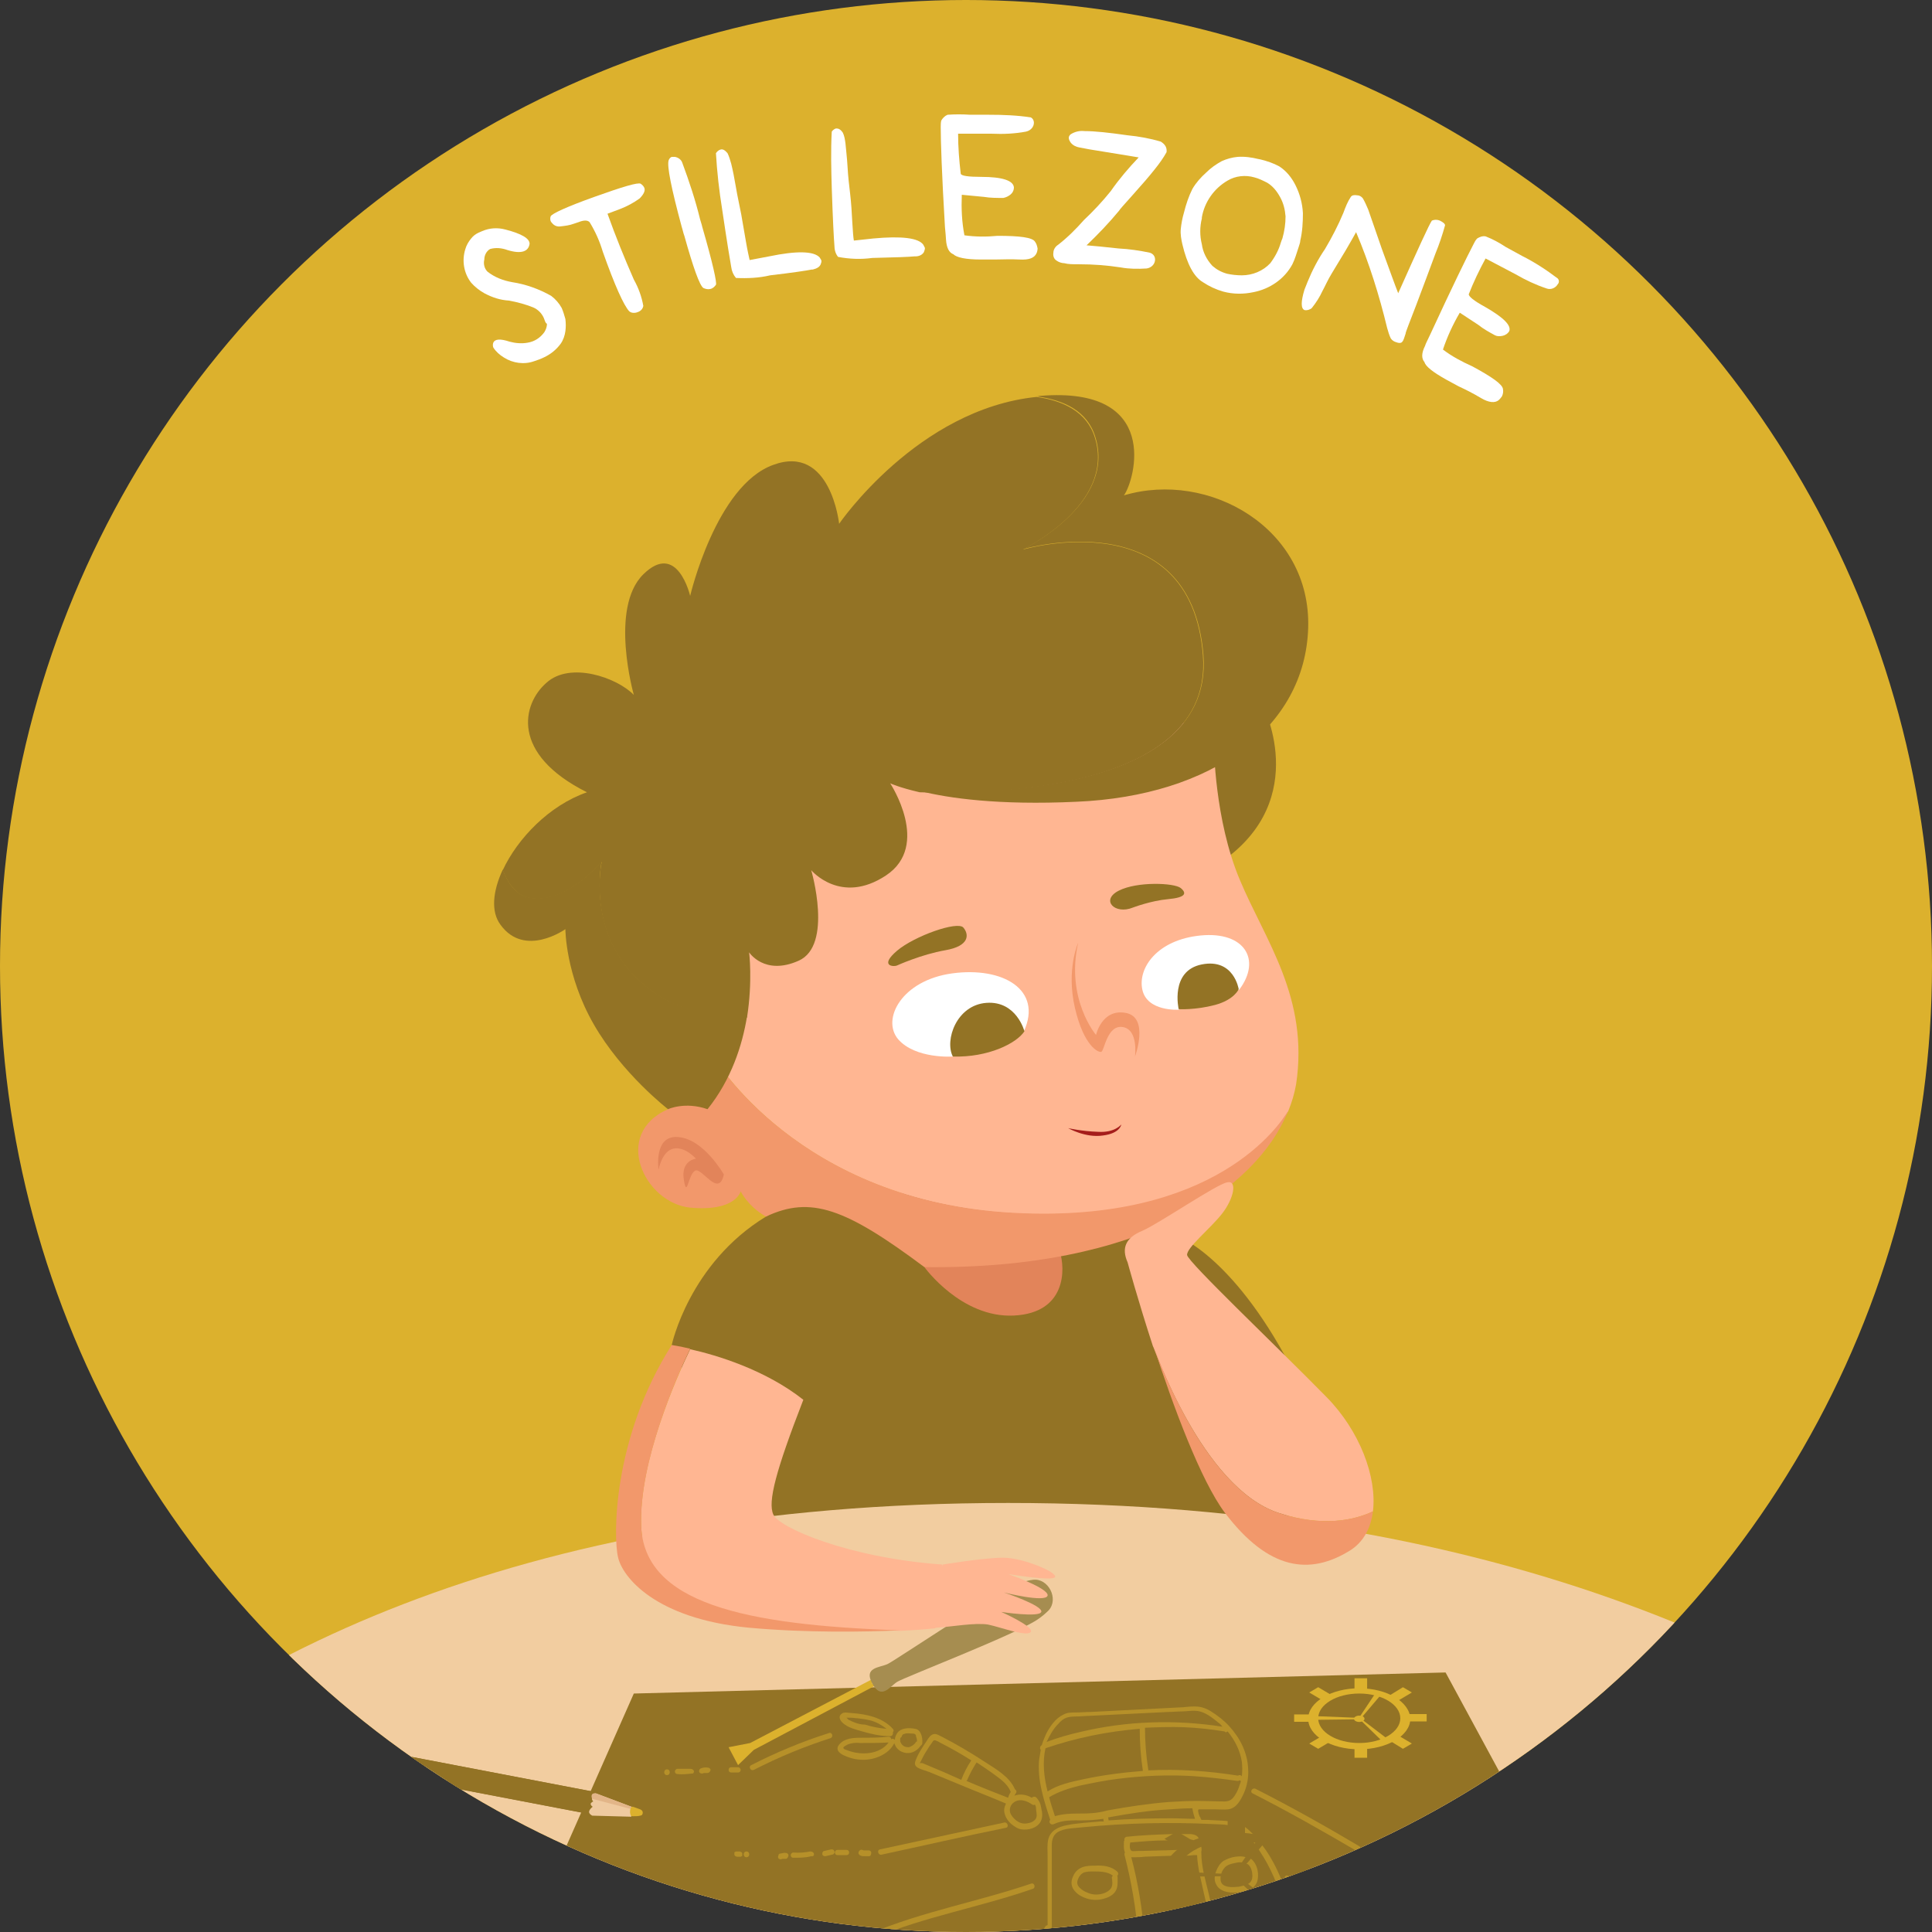 <?xml version="1.0" encoding="utf-8"?>
<!-- Generator: Adobe Illustrator 24.0.1, SVG Export Plug-In . SVG Version: 6.00 Build 0)  -->
<svg version="1.1" id="Layer_1" xmlns="http://www.w3.org/2000/svg" xmlns:xlink="http://www.w3.org/1999/xlink" x="0px" y="0px"
	 viewBox="0 0 367 367" style="enable-background:new 0 0 367 367;" xml:space="preserve">
<rect x="0" y="0" width="367" height="367" fill="#333333" stroke="none"/>
<style type="text/css">
	.st0{clip-path:url(#SVGID_2_);}
	.st1{fill:#937325;}
	.st2{fill:#F2CDA0;}
	.st3{fill:#E2845A;}
	.st4{fill:#FFB692;}
	.st5{fill:#F2986B;}
	.st6{fill:#A51E1B;}
	.st7{opacity:0.47;}
	.st8{fill:#DCB12D;}
	.st9{fill:#FFBC45;}
	.st10{fill:#EFCAA0;}
	.st11{fill:#E2B588;}
	.st12{fill:#AA7975;}
	.st13{fill:#A68D50;}
	.st14{fill:#FFFFFF;}
</style>
<g>
	<defs>
		<circle id="SVGID_1_" cx="183.5" cy="183.5" r="183.5"/>
	</defs>
	<use xlink:href="#SVGID_1_"  style="overflow:visible;fill:#DCB12D;"/>
	<clipPath id="SVGID_2_">
		<use xlink:href="#SVGID_1_"  style="overflow:visible;"/>
	</clipPath>
	<g class="st0">
		<g>
			<g>
				<path class="st1" d="M127.6,255.5c0,0,3.3-15.5,17.9-24.4c14.6-9,51.8-1.7,51.8-1.7l25.5,5c0,0,10.1,3,21.2,23
					c10.1,21.9-2.9,36.3-2.9,36.3h-97.1L127.6,255.5z"/>
				<path class="st1" d="M152.6,265.9c0,0,7.7-15.4,7.4-13.9c-0.3,1.5-3.2,11.7-2.2,10.2c1-1.5,6.1-6.9,5.7-5.9
					c-0.4,0.9-2.9,17.8-3,22.8c-0.1,5,16.3,3.1,34.2,3.7c17.9,0.6,25.4,1.4,27.1-3.1c1.7-4.6-5.9-28.5-6.9-37.3
					c9.7,20.1,20.1,46.6,20.1,46.6l-87.4,3.7c0,0-7.4-5.1-6.6-5.8C141.9,286.1,152.6,265.9,152.6,265.9z"/>
				<path class="st2" d="M-32.9,408.7h465.8c0,0-52-123.2-241.4-123.2S-32.9,408.7-32.9,408.7z"/>
				<path class="st1" d="M240,134.3c0,0,9.7,19-10,30.7c-5.9-13.4-4.9-20.6-4.9-20.6L240,134.3z"/>
				<path class="st3" d="M183.9,236.9l-8.3,3.8c0,0,7,9.7,17,9.2c10-0.5,9.8-8.9,8.7-12.2C200.3,234.3,183.9,236.9,183.9,236.9z"/>
				<g>
					<path class="st4" d="M192.7,230.5c38.4,2,50.6-16.9,52-19.4c0.7-1.7,1.2-3.4,1.5-5.1c2.5-16.5-5.9-27.4-10.7-38.9
						c-4.8-11.4-4.9-25.4-4.9-25.4s-32.5-30.5-74.1-7.4c-34.9,19.5-30.8,49.1-29.6,67.4c4.9-0.5,8.7-0.9,8.7-0.9
						S151.6,228.3,192.7,230.5z"/>
					<path class="st5" d="M126.9,210.7c-10.7,4.7-4.5,17.8,4.2,18.7c8.7,0.8,9.6-3.1,9.6-3.1s1.3,2.8,4.8,4.8
						c8.5-4,15.1-1.6,30.1,9.6c40.9,0.5,63.1-14.6,69.1-29.7c-1.5,2.5-13.7,21.4-52,19.4c-41.1-2.1-57.2-29.7-57.2-29.7
						s-3.7,0.4-8.7,0.9C127,205.1,127.1,208.2,126.9,210.7z"/>
				</g>
				<path class="st6" d="M202.9,214.3c0,0,3.3,1.9,6.6,1.4c3.3-0.4,3.5-2.1,3.5-2.1s-1.2,1.6-4.4,1.4
					C205.5,214.9,202.9,214.3,202.9,214.3z"/>
				<path class="st5" d="M204.8,179.1c0,0-2.3,5.1-0.6,12.4c1.7,7.3,4.5,8.5,5,8.3c0.6-0.2,1.1-5.2,4.1-4.7c3,0.5,2.3,5.6,2.3,5.6
					s2.8-7.5-1.8-8.3c-4.5-0.8-5.6,4.2-5.6,4.2S202.4,189.8,204.8,179.1z"/>
				<path class="st1" d="M170.4,183.4c0,0,4.6-2.1,9.2-2.9c4.6-0.8,4.5-3,3.4-4.3c-1.1-1.3-9.3,1.6-12.6,4.4
					C167,183.5,169.7,183.7,170.4,183.4z"/>
				<path class="st1" d="M215.2,172.4c0,0,3.4-1.3,6.7-1.6c3.3-0.3,3.6-1.1,2.4-2.1c-1.2-1-8.3-1.3-11.8,0.5
					S211.8,173.8,215.2,172.4z"/>
				<g>
					<path class="st1" d="M228.5,124.5c-2.3-29.5-34.2-20.1-34.2-20.1s17.6-8.5,13.7-21.2c-1.5-5-6.1-7.1-11.1-7.8
						c-22.6,2.3-37.5,24.1-37.5,24.1s-1.6-15.2-12.5-11.2c-10.9,3.9-15.8,24.9-15.8,24.9s-2.4-10.5-8.9-4.1
						c-6.5,6.4-1.8,22.9-1.8,22.9c-3.2-3.3-12.1-6.4-16.6-2.3c-4.6,4-6.9,13.5,7.7,20.8c-7.2,2.5-13.2,8.8-16,14.8
						c1,2.6,2.6,4.8,5.1,5.3c6.9,1.3,13.7-6.9,13.7-6.9s-3,13.3,7.1,22.6c6.9,6.4,15.7,7.2,20.5,7c1.1-7,0.4-12.4,0.4-12.4
						s2.9,4.5,9.4,1.6c6.6-2.9,2.4-17.2,2.4-17.2s5.6,6.7,14.2,1c8.6-5.7,0.8-17.5,0.8-17.5s1.7,0.8,5.6,1.7
						C175.1,150.4,230.8,153.9,228.5,124.5z"/>
					<path class="st1" d="M204.5,152.3c25.7-1.1,43.4-14,44-33c0.6-19-18.9-30-35-25.2c2.1-2.9,7.1-20.8-15.9-18.9
						c-0.2,0-0.4,0.1-0.6,0.1c5,0.7,9.6,2.7,11.1,7.8c3.9,12.7-13.7,21.2-13.7,21.2s31.8-9.3,34.2,20.1
						c2.3,29.4-53.4,25.9-53.7,25.9C180.1,151.6,189.6,153,204.5,152.3z"/>
					<path class="st1" d="M121.4,186.2c-10-9.3-7.1-22.6-7.1-22.6s-6.8,8.2-13.7,6.9c-2.6-0.5-4.1-2.7-5.1-5.3
						c-1.9,4.1-2.3,8-0.4,10.5c4.6,6.3,12.3,0.8,12.3,0.8s0,8.7,5.4,18.1c5.4,9.4,14.1,16.1,14.1,16.1s3.2-1.5,7.5,0
						c4.5-5.6,6.6-12.1,7.5-17.6C137.1,193.3,128.3,192.6,121.4,186.2z"/>
				</g>
				<g>
					<path class="st4" d="M242.9,287.4c8.3,2.7,14.3,1.4,17.9-0.3c0.8-6.5-2.5-15.3-8.8-21.7c-9.3-9.5-26.4-25.7-26.5-27
						c-0.1-1.4,4.3-4.9,6.6-7.8c2.3-2.9,3-6.5,1-6c-2.1,0.4-12.9,7.8-16.1,9.2c-3.2,1.3-4,3.3-2.8,6c0,0,1.9,7,4.8,15.9
						C219.1,255.5,228.2,282.6,242.9,287.4z"/>
					<path class="st5" d="M256.5,294.5c2.5-1.6,3.9-4.2,4.3-7.4c-3.6,1.7-9.6,3-17.9,0.3c-14.7-4.8-23.8-31.8-23.8-31.8
						c3.7,11.4,9,25.7,13.6,31.8C241,298.3,248.8,299.3,256.5,294.5z"/>
				</g>
				<g>
					<path class="st4" d="M179,297.2c-18.1-1.3-31.1-7.1-32.1-9.5c-1.1-2.4,0.5-8.4,5.7-21.8c-7.2-5.7-16.5-8.5-21.5-9.6
						c-2.5,5.2-9.8,21.4-9.3,33.6c0.5,14.7,19.4,18.9,49.2,19.9c4.2-0.2,6.7-0.5,6.7-0.5S177.8,302.6,179,297.2z"/>
					<path class="st5" d="M121.8,289.8c-0.4-12.2,6.8-28.4,9.3-33.6c-2.1-0.5-3.5-0.7-3.5-0.7c-11.3,17.8-11.1,36.6-10.2,40.3
						c0.8,3.7,7,11.7,24.9,13.4c11.1,1,21.9,0.8,28.7,0.5C141.2,308.7,122.3,304.5,121.8,289.8z"/>
				</g>
				<path class="st3" d="M137.5,223.1c0,0-3.8-6.7-8.6-7.1c-4.8-0.5-3.8,6.2-3.8,6.2s0.6-3.5,2.8-4c2.2-0.5,4.3,1.9,4.3,1.9
					s-2.9,0.3-2.3,4c0.6,3.7,0.8-0.9,2.1-1.7C133.3,221.6,136.5,227.7,137.5,223.1z"/>
				<g>
					<polygon class="st1" points="120.4,321.7 274.6,317.7 305.9,375.5 94.8,379.6 					"/>
					<g class="st7">
						<path class="st8" d="M212.2,356.4c0.2-0.2,0.3-0.5,0.1-0.8c-1.1-1.1-2.8-1.3-4.3-1.2c-0.8,0-1.6,0-2.4,0.3
							c-0.8,0.3-1.4,0.9-1.7,1.6c-0.4,0.8-0.5,1.6-0.1,2.4c0.4,0.7,1,1.2,1.6,1.5c1.3,0.7,2.8,0.9,4.2,0.5c0.8-0.2,1.7-0.6,2.2-1.3
							c0.6-0.8,0.5-1.8,0.5-2.7C212.3,356.5,212.3,356.4,212.2,356.4z M211.1,358.6c-0.3,0.5-0.8,0.8-1.3,1
							c-1.1,0.4-2.2,0.4-3.3-0.1c-0.5-0.2-1-0.5-1.4-0.9c-0.5-0.5-0.6-1-0.3-1.7c0.2-0.5,0.6-1,1.1-1.2c0.6-0.2,1.2-0.2,1.8-0.2
							c1.2,0,2.7,0,3.7,0.8c-0.1,0.1-0.2,0.2-0.2,0.4C211.3,357.3,211.4,358,211.1,358.6z"/>
						<path class="st8" d="M244.7,360.5c-0.6-1.8-1.3-3.6-2.1-5.3c-0.8-1.7-1.8-3.4-3-4.9c-1.1-1.4-2.4-3-4-3.8
							c-0.9-0.4-1.8-0.5-2.7-0.6c-1.2-0.1-2.3-0.1-3.5-0.2c-0.4,0-0.8,0-1.2,0c0-0.1,0-0.1-0.1-0.2c0-0.1-0.1-0.2-0.1-0.3
							c0,0.1,0,0,0,0c0,0,0-0.1-0.1-0.1c-0.1-0.2-0.1-0.4-0.2-0.5c0-0.2-0.1-0.4-0.1-0.5c0,0,0-0.1,0-0.1l0-0.1c0-0.1,0-0.1,0,0
							c0,0,0-0.1,0-0.1c0.1-0.1,0.2-0.1,0.3-0.1c1,0,1.9,0,2.9,0c0.8,0,1.7,0.1,2.5,0c1.6-0.2,2.4-1.8,3-3.1c0.6-1.4,0.9-3,0.8-4.5
							c-0.1-3.1-1.5-5.9-3.6-8.2c-1-1.1-2.3-2.1-3.6-2.9c-0.7-0.4-1.4-0.7-2.2-0.8c-1-0.1-2,0-2.9,0.1c-3.9,0.2-7.9,0.4-11.8,0.6
							l-5.8,0.3c-1,0-1.9,0.1-2.9,0.1c-0.8,0-1.6,0-2.3,0.4c-1.5,0.7-2.6,2.3-3.3,3.7c-0.3,0.7-0.6,1.4-0.8,2.1
							c-0.4,0.2-0.4,0.7-0.2,0.9c-0.1,0.6-0.2,1.2-0.3,1.8c-0.4,3.9,0.9,7.8,2.1,11.5c-0.4,0.4,0.1,1.1,0.7,0.8
							c1.7-0.8,3.5-0.7,5.3-0.7c1.4,0,2.7-0.1,4.1-0.3c0,0,0,0.1,0,0.1c0,0.1,0,0.3,0.1,0.4c-0.2,0-0.4,0-0.7,0
							c-2.1,0.2-4.3,0.3-6.3,0.7c-1.6,0.3-3.2,1-3.6,2.8c-0.2,1-0.1,2.1-0.1,3.1c0,1.1,0,2.3,0,3.4c0,2.3,0,4.6,0,6.9
							c0,0.9,0,1.9,0,2.8c-0.1,0-0.2,0.1-0.3,0.1c-1.2,1.3-0.1,2.9,1.3,3.4c0.9,0.3,2,0.4,2.9,0.5c1.1,0.1,2.3,0.2,3.4,0.2
							c4.6,0,9.1-0.9,13.6-1.5c4.5-0.5,9-0.3,13.6-0.3c2.2,0,4.4,0,6.6-0.3c1.8-0.2,4-0.7,5.2-2.1
							C246.3,364.1,245.2,362,244.7,360.5z M233.2,328.9c1.4,1.7,2.4,3.7,2.7,5.8c0.1,0.9,0.1,1.8,0,2.7c0,0-0.1,0-0.1-0.1
							c-0.1,0-0.1-0.1-0.2-0.1c-0.1,0-0.1,0-0.2,0c-0.1,0-0.1,0-0.2,0.1c-5.7-0.9-11.4-1.3-17.1-1c0-0.1,0.1-0.2,0-0.3
							c-0.4-2.6-0.6-5.2-0.6-7.8c2.5-0.1,4.9-0.2,7.4-0.1c2.6,0.1,5.2,0.4,7.7,0.8C232.9,329.2,233,329,233.2,328.9z M201,327.5
							c0.5-0.6,1.1-1.1,1.9-1.3c0.9-0.2,1.9-0.1,2.8-0.2l16.3-0.8c0.8,0,1.7-0.1,2.5-0.1c0.9,0,1.9-0.2,2.8-0.1
							c1.5,0.1,3,1.3,4.1,2.2c0.3,0.2,0.6,0.5,0.8,0.8c-9-1.4-18.2-1.1-27,1c-2.2,0.5-4.3,1.1-6.4,1.9
							C199.4,329.7,200,328.5,201,327.5z M198.6,332.1c5.8-2,11.8-3.2,17.9-3.7c0,2.7,0.2,5.4,0.6,8c-3.8,0.3-7.7,0.8-11.4,1.6
							c-2.3,0.5-4.7,1-6.7,2.3C198.3,337.6,198,334.7,198.6,332.1z M204.6,344.5c-1.4,0-2.9,0.1-4.2,0.5c-0.4-1.2-0.8-2.4-1.1-3.6
							c1.8-1.1,3.8-1.7,5.8-2.2c2.4-0.5,4.8-1,7.3-1.3c4.8-0.6,9.6-0.8,14.4-0.5c2.8,0.2,5.5,0.5,8.2,0.9c0.2,0,0.3,0,0.4-0.1
							c0,0,0.1,0,0.1,0c0.1,0,0.1,0.1,0.2,0.1c0,0.2-0.1,0.5-0.2,0.7c-0.2,0.7-0.5,1.4-0.9,2c-0.5,0.8-1,1.2-2,1.2
							c-1.7,0-3.5-0.1-5.2-0.1c-1.8,0-3.6,0.1-5.3,0.2c-3.9,0.3-7.8,0.9-11.7,1.6C208.3,344.5,206.5,344.5,204.6,344.5z
							 M210.5,345.2c0.1,0,0.1,0,0.2,0c3.8-0.7,7.6-1.3,11.5-1.5c1.4-0.1,2.9-0.2,4.3-0.2c0.1,0.7,0.3,1.4,0.5,2
							c-1.5,0-3-0.1-4.5-0.1c-4,0-8,0.1-11.9,0.4C210.6,345.8,210.5,345.2,210.5,345.2z M224.7,367c-2.5,0.1-4.9,0.3-7.3,0.7
							c-0.4-5-1.2-10-2.5-14.9c0.2,0,0.4,0,0.6,0c0.6,0,1.2,0,1.9-0.1c2.5-0.1,4.9-0.2,7.4-0.2c0.6,0,1.2,0,1.9-0.1
							c0.2,0,0.4,0,0.7,0c0.1,2.5,0.8,4.9,1.3,7.3l1.7,7.3C228.4,366.9,226.5,366.9,224.7,367z M214.7,350c2.3-0.2,4.6-0.4,6.9-0.4
							c1.2,0,2.4-0.1,3.7-0.1c0.5,0,1.4-0.2,1.7,0.3c0.1,0.2,0.1,0.5,0.2,0.8c0,0.2,0,0.5,0.1,0.7c-0.1,0-0.2,0-0.3,0
							c-0.3,0-0.5,0-0.8,0c-0.6,0-1.2,0-1.9,0.1c-1.2,0-2.5,0.1-3.7,0.1l-3.7,0.1c-0.3,0-0.5,0-0.8,0c-0.2,0-0.9,0.1-1.1,0
							C214.5,351.4,214.6,350.4,214.7,350C214.7,350,214.7,350,214.7,350z M242.7,366c-1.8,0.8-3.9,0.9-5.9,1
							c-1.8,0.1-3.6,0.1-5.5,0.1c-0.6-2.5-1.1-4.9-1.7-7.4c-0.6-2.5-1.4-5.1-1.4-7.8c0-0.1,0-0.1,0-0.2c0.2-0.6-0.2-1.4-0.3-1.9
							c-0.2-1-0.7-1.3-1.7-1.4c-1.2,0-2.4,0-3.7,0c-2.8,0.1-5.6,0.2-8.4,0.5c-0.4,0-0.6,0.4-0.5,0.7c-0.1,0.1-0.1,0.2-0.1,0.3
							c0,0.5-0.1,1.4,0.2,2c-0.1,0.1-0.1,0.2-0.1,0.4c1.3,5.1,2.2,10.2,2.6,15.4c-1.7,0.2-3.5,0.5-5.2,0.7c-2.3,0.2-4.5,0.4-6.8,0.2
							c-1.1-0.1-2.3-0.2-3.4-0.4c-0.6-0.1-2.3-0.8-1.7-1.7c0.3,0.1,0.7-0.1,0.7-0.5c0-4.1,0-8.3,0-12.4c0-1,0-2.1,0-3.1
							c0-0.9,0.2-1.8,1-2.4c1.4-0.9,3.4-0.8,4.9-1c8.2-0.8,16.4-1,24.7-0.6c1.9,0.1,3.9,0,5.5,1.2c1.4,1.1,2.6,2.6,3.5,4.1
							c2,3,3.3,6.3,4.4,9.6c0.2,0.8,0.7,1.7,0.7,2.5C244.5,365.1,243.5,365.6,242.7,366z"/>
						<path class="st8" d="M237.2,352.8c-0.2-0.1-0.3-0.1-0.5,0c-0.6-0.2-1.3-0.2-2-0.1c-0.8,0.1-1.6,0.4-2.3,0.8
							c-0.7,0.5-1.1,1.2-1.4,2c-0.3,0.8-0.4,1.7,0,2.4c0.6,1.4,2.4,1.7,3.8,1.6c1.6-0.1,3.7-0.5,4.1-2.4
							C239.2,355.6,238.7,353.6,237.2,352.8z M237.2,357.8c-0.6,0.3-1.3,0.5-1.9,0.6c-1,0.1-2.4,0.2-3.1-0.5
							c-0.4-0.4-0.4-1.1-0.3-1.6c0.1-0.6,0.4-1.2,0.8-1.6c0.5-0.5,1.3-0.7,1.9-0.8c0.7-0.2,1.4-0.2,2.1,0.1c0.1,0.1,0.2,0.1,0.3,0.1
							c0.7,0.5,0.9,1.5,0.9,2.3C237.9,356.9,237.7,357.5,237.2,357.8z"/>
						<path class="st8" d="M197.8,343.5c-0.1-0.8-0.4-1.5-1-2.1c-0.3-0.2-0.6-0.1-0.8,0.1c-1-0.6-2.2-0.8-3.3-0.4
							c0.1-0.2,0.2-0.4,0.3-0.5c0.2-0.3,0-0.6-0.2-0.7c-1-2.4-3.7-3.9-5.7-5.2c-2.6-1.7-5.3-3.3-8-4.7c-0.5-0.2-1.1-0.7-1.7-0.6
							c-0.6,0.1-1,0.7-1.3,1.2c-0.8,1.2-1.7,2.5-2.2,3.9c-0.2,0.5-0.1,0.9,0.3,1.2c0.6,0.4,1.5,0.6,2.3,0.9c1.5,0.6,3.1,1.3,4.6,1.9
							c3.3,1.4,6.7,2.7,10,4.1c-0.3,0.6-0.5,1.3-0.2,2.1c0.2,0.7,0.6,1.2,1.1,1.7c0.6,0.5,1.3,1,2,1.1c1.3,0.2,3-0.2,3.7-1.5
							C198.1,345.2,198,344.3,197.8,343.5z M175.9,335.2c-0.3-0.1-0.6-0.3-0.9-0.3c0,0-0.1,0-0.1,0c-0.2,0.1-0.2,0.1-0.1-0.1
							c0-0.1,0.2-0.3,0.2-0.4c0.3-0.6,0.6-1.2,1-1.8c0.3-0.5,0.6-1,1-1.5c0.2-0.3,0.3-0.6,0.7-0.5c0.3,0.1,0.7,0.3,1,0.5
							c2,1,3.9,2.1,5.8,3.3c-0.8,1.2-1.4,2.4-1.9,3.7C180.4,337.1,178.1,336.1,175.9,335.2z M183.6,338.3c0,0,0-0.1,0.1-0.1
							c0.5-1.2,1.1-2.3,1.8-3.4c0.1,0,0.1,0.1,0.2,0.1c1.2,0.8,2.4,1.6,3.6,2.5c1.1,0.8,2.2,1.7,2.7,3c-0.2,0.3-0.4,0.7-0.5,1.1
							C188.7,340.4,186.1,339.4,183.6,338.3z M196.9,345.1c-0.2,1-1.5,1.3-2.3,1.3c-1.1,0-2.1-0.9-2.6-1.8c-0.4-0.8-0.1-1.8,0.7-2.3
							c1.1-0.7,2.4-0.2,3.4,0.5c0.1,0.1,0.3,0.1,0.5,0c0.1,0.2,0.2,0.4,0.2,0.7C196.8,344,197,344.6,196.9,345.1z"/>
						<path class="st8" d="M173.8,328.4c-1-0.2-2.3-0.2-3.1,0.5c-0.4,0.4-0.7,1-0.7,1.6c-0.2-0.2-0.5-0.3-0.7-0.1
							c0-0.3-0.2-0.5-0.5-0.5c-1.8,0.2-3.5,0.2-5.3,0.2c-1.5,0-3.1,0.1-4.1,1.3c-1.2,1.5,1.4,2.3,2.4,2.6c1.5,0.4,3.1,0.4,4.6-0.1
							c1.5-0.5,2.8-1.4,3.5-2.8c0,0.1,0,0.2,0.1,0.3c0.3,0.9,1.2,1.5,2.2,1.6c1.1,0.1,2.1-0.5,2.7-1.4c0.2-0.1,0.3-0.3,0.3-0.5
							C175.3,330,174.9,328.5,173.8,328.4z M161,332.5c-0.2-0.1-0.8-0.2-0.8-0.5c0-0.2,0.6-0.5,0.8-0.6c0.7-0.3,1.6-0.4,2.4-0.3
							c1.8,0,3.6,0,5.4-0.1C167.1,333.3,163.6,333.5,161,332.5z M174,330.9c-0.3,0.5-0.9,0.9-1.4,1c-0.6,0-1.1-0.2-1.4-0.7
							c-0.2-0.3-0.2-0.4-0.2-0.7c0-0.1,0-0.1,0-0.2c0-0.1,0-0.1,0.1-0.2c0,0,0-0.1,0.1-0.1c0,0,0-0.1,0.1-0.1c0,0,0.1-0.1,0-0.1
							c0-0.1,0.1-0.1,0.1-0.2c0,0,0.1-0.1,0.1-0.1c0.1-0.1,0.1-0.1,0.2-0.1c0.1,0,0.2-0.1,0.3-0.1c0.4-0.1,0.8,0,1.2,0
							c0.2,0,0.4,0,0.6,0.1c0,0,0.1,0.1,0.1,0.1c0.1,0.1,0.1,0.2,0.1,0.3c0.1,0.3,0.2,0.6,0.2,1C174.1,330.8,174,330.9,174,330.9z"
							/>
						<path class="st8" d="M169.6,328.4c-2-2.2-5.1-2.8-7.9-3c-0.6,0-1.4-0.3-1.9,0.2c-0.6,0.5-0.2,1.2,0.2,1.6c1,1,2.5,1.3,3.8,1.7
							c1.7,0.5,3.5,0.9,5.3,0.9c0.4,0,0.6-0.4,0.5-0.7C169.8,328.8,169.8,328.6,169.6,328.4z M162.1,327.1c-0.3-0.1-0.6-0.3-0.9-0.4
							c-0.1-0.1-0.2-0.2-0.3-0.3c0,0-0.1-0.1-0.1-0.1c0.1,0,0.2,0,0.3,0c0.2,0,0.4,0,0.6,0c0.4,0,0.8,0.1,1.2,0.1
							c0.8,0.1,1.6,0.2,2.4,0.4c1.2,0.3,2.2,0.9,3.1,1.6c-1.4-0.1-2.8-0.4-4.1-0.8C163.5,327.6,162.8,327.4,162.1,327.1z"/>
						<path class="st8" d="M195.9,357.8c-10,3.4-20.6,5.3-30.4,9.4c-0.6,0.3-0.4,1.3,0.3,1c9.8-4.1,20.3-5.9,30.4-9.4
							C196.8,358.6,196.5,357.6,195.9,357.8z"/>
						<path class="st8" d="M161.1,368.1c-0.7,0-0.7,1.1,0,1.1C161.8,369.1,161.8,368.1,161.1,368.1z"/>
						<path class="st8" d="M160,368.2c-0.1-0.3-0.4-0.4-0.7-0.4c-0.8,0.1-1.5,0.3-2.2,0.6c-0.1,0.1-0.2,0.1-0.3,0.2
							c-0.1,0.1-0.1,0.3-0.1,0.4c0.1,0.3,0.4,0.5,0.7,0.4c0.7-0.3,1.4-0.5,2.2-0.6C159.9,368.8,160.1,368.5,160,368.2z"/>
						<path class="st8" d="M156.6,368.8c0-0.1-0.1-0.3-0.2-0.3c0,0-0.1,0-0.1-0.1c-0.1,0-0.2,0-0.3,0c-0.3,0-0.6,0.1-1,0.1
							c-0.1,0-0.3,0.1-0.3,0.2c-0.1,0.1-0.1,0.3-0.1,0.4c0,0.1,0.1,0.3,0.2,0.3c0,0,0.1,0,0.1,0.1c0.1,0,0.2,0,0.3,0
							c0.3,0,0.6-0.1,1-0.1c0.1,0,0.3-0.1,0.3-0.2C156.6,369.1,156.6,369,156.6,368.8z"/>
						<path class="st8" d="M153.2,369.1c-0.1-0.3-0.4-0.5-0.7-0.4c-0.3,0.1-0.7,0.2-1,0.3c0,0-0.1,0-0.1,0c-0.1,0-0.2,0-0.3,0
							c-0.2,0-0.4,0-0.5,0c-0.3,0-0.5,0.3-0.5,0.5c0,0.3,0.2,0.5,0.5,0.5c0.8,0,1.5-0.1,2.2-0.4c0.1-0.1,0.2-0.1,0.3-0.2
							C153.2,369.4,153.2,369.2,153.2,369.1z"/>
						<path class="st8" d="M149.5,369h-2.2c-0.3,0-0.5,0.2-0.5,0.5c0,0.3,0.2,0.5,0.5,0.5h2.2c0.3,0,0.5-0.2,0.5-0.5
							C150,369.3,149.8,369,149.5,369z"/>
						<path class="st8" d="M146.3,369.3c-0.2-0.3-0.5-0.3-0.7-0.2c0,0-0.1,0-0.1,0.1c-0.1,0-0.2,0.1-0.3,0.1
							c-0.2,0.1-0.3,0.1-0.5,0.1c-0.2,0-0.3,0.1-0.5,0.1c0,0-0.1,0-0.1,0c-0.1,0-0.2,0-0.3,0c-0.3,0-0.5,0.2-0.5,0.5
							c0,0.3,0.2,0.6,0.5,0.5c0.8-0.1,1.6-0.3,2.3-0.6C146.3,369.9,146.4,369.5,146.3,369.3z"/>
						<path class="st8" d="M142.3,369.5c-0.7,0-0.7,1.1,0,1.1C143,370.6,143,369.5,142.3,369.5z"/>
						<path class="st8" d="M139.5,369.2c-0.7,0-0.7,1.1,0,1.1C140.2,370.2,140.2,369.2,139.5,369.2z"/>
						<path class="st8" d="M190.8,346.2c-7.9,1.7-15.7,3.4-23.6,5.1c-0.7,0.1-0.4,1.2,0.3,1c7.9-1.7,15.7-3.5,23.6-5.1
							C191.7,347.1,191.4,346.1,190.8,346.2z"/>
						<path class="st8" d="M165.5,351.9c0-0.1-0.1-0.3-0.2-0.3c0,0-0.1,0-0.1-0.1c-0.1,0-0.2,0-0.3,0c0,0,0.1,0,0.1,0
							c-0.3,0-0.5,0-0.8,0c-0.1,0-0.2,0-0.4-0.1c-0.3-0.1-0.6,0.1-0.7,0.4c-0.1,0.3,0.1,0.6,0.4,0.7c0.3,0.1,0.5,0.1,0.8,0.1
							c0.3,0,0.5,0,0.8,0c0.1,0,0.3-0.1,0.3-0.2C165.5,352.2,165.5,352,165.5,351.9z"/>
						<path class="st8" d="M160.8,351.4h-1.7c-0.3,0-0.5,0.2-0.5,0.5c0,0.3,0.2,0.5,0.5,0.5h1.7c0.3,0,0.5-0.2,0.5-0.5
							C161.3,351.6,161.1,351.4,160.8,351.4z"/>
						<path class="st8" d="M158.5,351.7c0-0.1-0.1-0.3-0.2-0.3c-0.1-0.1-0.3-0.1-0.4-0.1c-0.4,0.1-0.9,0.2-1.3,0.3
							c-0.1,0-0.3,0.1-0.3,0.2c-0.1,0.1-0.1,0.3-0.1,0.4c0,0.1,0.1,0.3,0.2,0.3c0.1,0.1,0.3,0.1,0.4,0.1c0.4-0.1,0.9-0.2,1.3-0.3
							c0.1,0,0.3-0.1,0.3-0.2C158.5,352,158.6,351.9,158.5,351.7z"/>
						<path class="st8" d="M154.6,352.1c-0.1-0.3-0.4-0.4-0.7-0.4c-1,0.2-2.1,0.3-3.2,0.2c-0.3,0-0.5,0.3-0.5,0.5
							c0,0.3,0.2,0.5,0.5,0.5c1.2,0,2.3,0,3.4-0.3C154.5,352.7,154.7,352.4,154.6,352.1z"/>
						<path class="st8" d="M149.7,352.2c-0.1-0.1-0.2-0.2-0.3-0.2c-0.2,0-0.4-0.1-0.6,0c-0.2,0-0.4,0.1-0.6,0.1
							c-0.1,0-0.1,0-0.2,0.1c-0.1,0-0.1,0.1-0.1,0.2c-0.1,0.1-0.1,0.3-0.1,0.4c0,0.1,0.1,0.3,0.2,0.3c0.1,0.1,0.3,0.1,0.4,0.1
							c0.1-0.1,0.3-0.1,0.4-0.1c0.1,0,0.3,0,0.4,0c0,0-0.1,0-0.1,0c0.1,0,0.1,0,0.2,0c0.1,0,0.1,0,0.2-0.1c0.1-0.1,0.2-0.2,0.2-0.3
							C149.8,352.5,149.8,352.4,149.7,352.2z"/>
						<path class="st8" d="M141.8,351.7c-0.7,0-0.7,1.1,0,1.1C142.5,352.8,142.5,351.7,141.8,351.7z"/>
						<path class="st8" d="M141,352.1c0-0.1-0.1-0.2-0.1-0.2c0,0-0.1-0.1-0.1-0.1c-0.1,0-0.2-0.1-0.3-0.1H140c-0.1,0-0.1,0-0.2,0
							c-0.1,0-0.1,0.1-0.2,0.1c-0.1,0-0.1,0.1-0.1,0.2c0,0.1,0,0.1,0,0.2c0,0,0,0.1,0,0.1c0,0.1,0.1,0.2,0.1,0.2
							c0,0,0.1,0.1,0.1,0.1c0.1,0,0.2,0.1,0.3,0.1h0.5c0.1,0,0.1,0,0.2,0c0.1,0,0.1-0.1,0.2-0.1c0.1,0,0.1-0.1,0.1-0.2
							c0-0.1,0-0.1,0-0.2C141,352.2,141,352.2,141,352.1z"/>
						<path class="st8" d="M157.5,329.2c-5.1,1.6-10.1,3.7-14.8,6.1c-0.6,0.3-0.1,1.2,0.5,0.9c4.7-2.4,9.5-4.4,14.5-6
							C158.4,330,158.1,329,157.5,329.2z"/>
						<path class="st8" d="M140.2,335.7h-1.3c-0.3,0-0.5,0.2-0.5,0.5c0,0.3,0.2,0.5,0.5,0.5h1.3c0.3,0,0.5-0.2,0.5-0.5
							C140.7,336,140.5,335.7,140.2,335.7z"/>
						<path class="st8" d="M134.9,336c-0.1-0.1-0.2-0.2-0.3-0.2c-0.5-0.1-0.9-0.1-1.4,0.1c-0.1,0-0.2,0.1-0.3,0.2
							c-0.1,0.1-0.1,0.3-0.1,0.4c0,0.1,0.1,0.3,0.2,0.3c0.1,0.1,0.3,0.1,0.4,0.1c0.1,0,0.2-0.1,0.4-0.1c0.2,0,0.3,0,0.5,0
							c0.1,0,0.2,0,0.4-0.1c0.1-0.1,0.2-0.2,0.2-0.3C135,336.3,135,336.1,134.9,336z"/>
						<path class="st8" d="M131.8,336.4c-0.1-0.3-0.4-0.4-0.7-0.4c0,0-0.1,0-0.1,0c0,0-0.1,0-0.1,0c-0.1,0-0.2,0-0.3,0
							c-0.2,0-0.4,0-0.6,0c-0.4,0-0.8,0-1.3,0c-0.3,0-0.5,0.3-0.5,0.5c0,0.3,0.2,0.5,0.5,0.5c0.9,0.1,1.8,0,2.7-0.1
							C131.7,337,131.9,336.6,131.8,336.4z"/>
						<path class="st8" d="M126.7,336.1c-0.7,0-0.7,1.1,0,1.1C127.4,337.2,127.4,336.1,126.7,336.1z"/>
						<path class="st8" d="M258.2,350.7c-6.4-3.8-13-7.5-19.7-10.9c-0.6-0.3-1.2,0.6-0.5,0.9c6.7,3.4,13.2,7.1,19.7,10.9
							C258.3,352,258.8,351.1,258.2,350.7z"/>
						<path class="st8" d="M261.5,350.9h-1.2c-0.1,0-0.3,0.1-0.4,0.2c-0.1,0.1-0.2,0.2-0.2,0.4c0,0.3,0.2,0.5,0.5,0.5h1.2
							c0.1,0,0.3-0.1,0.4-0.2c0.1-0.1,0.2-0.2,0.2-0.4C262,351.1,261.8,350.9,261.5,350.9z"/>
						<path class="st8" d="M267.1,351c0-0.1-0.1-0.3-0.2-0.3c0,0-0.1,0-0.1-0.1c-0.1,0-0.2,0-0.3,0c-0.3,0-0.6,0.1-0.9,0.1
							c-0.1,0-0.1,0-0.2,0.1c-0.1,0-0.2,0-0.3,0h-1c-0.1,0-0.3,0.1-0.4,0.2c-0.1,0.1-0.2,0.2-0.2,0.4c0,0.1,0.1,0.3,0.2,0.4
							c0.1,0.1,0.2,0.2,0.4,0.2h1c0.1,0,0.3-0.1,0.4-0.2c0,0,0.1,0,0.1,0c0.1,0,0.2,0,0.3,0l0.9-0.1c0.1,0,0.1,0,0.2-0.1
							c0.1,0,0.1-0.1,0.1-0.2C267.1,351.3,267.1,351.1,267.1,351z"/>
						<path class="st8" d="M270.6,350.2c-0.1-0.1-0.2-0.2-0.4-0.2h-0.7c-0.1,0-0.3,0.1-0.4,0.2c-0.1,0-0.1,0.1-0.1,0.2
							c0,0.1,0,0.1,0,0.2c0,0.1,0.1,0.3,0.2,0.4c0.1,0.1,0.2,0.2,0.4,0.2h0.7c0.1,0,0.3-0.1,0.4-0.2c0.1,0,0.1-0.1,0.1-0.2
							c0-0.1,0-0.1,0-0.2C270.8,350.4,270.7,350.3,270.6,350.2z"/>
						<path class="st8" d="M274.6,349.8c-0.1-0.1-0.2-0.2-0.4-0.2h-0.9c-0.1,0-0.3,0.1-0.4,0.2c-0.1,0.1-0.2,0.2-0.2,0.4
							c0,0.1,0.1,0.3,0.2,0.4c0.1,0.1,0.2,0.2,0.4,0.2h0.9c0.1,0,0.3-0.1,0.4-0.2c0.1-0.1,0.2-0.2,0.2-0.4
							C274.8,350,274.7,349.9,274.6,349.8z"/>
						<path class="st8" d="M278.4,350.3c-0.1-0.1-0.2-0.2-0.3-0.2c-0.5-0.1-1.1-0.2-1.6-0.3c-0.1,0-0.3,0-0.4,0.1
							c-0.1,0.1-0.2,0.2-0.2,0.3c0,0.1,0,0.3,0.1,0.4c0.1,0.1,0.2,0.2,0.3,0.2l1.6,0.3c0.1,0,0.3,0,0.4-0.1c0.1-0.1,0.2-0.2,0.2-0.3
							C278.5,350.5,278.5,350.4,278.4,350.3z"/>
						<path class="st8" d="M280.3,350.4c0-0.1-0.1-0.2-0.1-0.2c0,0-0.1-0.1-0.1-0.1c-0.1,0-0.2-0.1-0.3-0.1h-0.5c-0.1,0-0.1,0-0.2,0
							c-0.1,0-0.1,0.1-0.2,0.1c-0.1,0-0.1,0.1-0.1,0.2c0,0.1,0,0.1,0,0.2c0,0,0,0.1,0,0.1c0,0.1,0.1,0.2,0.1,0.2
							c0,0,0.1,0.1,0.1,0.1c0.1,0,0.2,0.1,0.3,0.1h0.5c0.1,0,0.1,0,0.2,0c0.1,0,0.1-0.1,0.2-0.1c0.1,0,0.1-0.1,0.1-0.2
							c0-0.1,0-0.1,0-0.2C280.3,350.5,280.3,350.5,280.3,350.4z"/>
						<path class="st8" d="M281.3,349.8c-0.7,0-0.7,1.1,0,1.1C282,350.8,282,349.8,281.3,349.8z"/>
						<path class="st8" d="M258.7,364c-4.3-3.3-9-5.9-14.1-7.7c-0.6-0.2-0.9,0.8-0.3,1c5,1.8,9.6,4.4,13.8,7.6
							C258.7,365.3,259.2,364.4,258.7,364z"/>
						<path class="st8" d="M263.6,364.7c-0.1-0.3-0.4-0.4-0.7-0.4c-0.1,0-0.2,0-0.2,0c-0.1,0-0.1,0-0.2,0c-0.2,0-0.3,0-0.5,0
							c-0.3,0-0.7,0-1,0c-0.3,0-0.5,0.3-0.5,0.5c0,0.3,0.2,0.5,0.5,0.5c0.7,0.1,1.5,0,2.2-0.1C263.5,365.3,263.6,365,263.6,364.7z"
							/>
						<path class="st8" d="M267.3,364.2c0,0,0-0.1-0.1-0.1c0-0.1-0.1-0.1-0.2-0.2c0,0-0.1,0-0.1-0.1c-0.1,0-0.2,0-0.3,0
							c-0.2,0-0.3,0.1-0.5,0.1c-0.1,0-0.1,0-0.2,0.1c-0.1,0-0.1,0.1-0.1,0.2c0,0.1-0.1,0.1-0.1,0.2c0,0.1,0,0.1,0,0.2
							c0,0,0,0.1,0.1,0.1c0,0.1,0.1,0.1,0.2,0.2c0,0,0.1,0,0.1,0.1c0.1,0,0.2,0,0.3,0c0.2,0,0.3-0.1,0.5-0.1c0.1,0,0.1,0,0.2-0.1
							c0.1,0,0.1-0.1,0.1-0.2c0-0.1,0.1-0.1,0.1-0.2C267.4,364.4,267.4,364.3,267.3,364.2z"/>
						<path class="st8" d="M270.5,363.7c-0.1-0.1-0.2-0.2-0.4-0.2h-0.7c-0.1,0-0.3,0.1-0.4,0.2c-0.1,0-0.1,0.1-0.1,0.2
							c0,0.1,0,0.1,0,0.2c0,0.1,0.1,0.3,0.2,0.4c0.1,0.1,0.2,0.2,0.4,0.2h0.7c0.1,0,0.3-0.1,0.4-0.2c0.1,0,0.1-0.1,0.1-0.2
							c0-0.1,0-0.1,0-0.2C270.6,363.9,270.6,363.8,270.5,363.7z"/>
						<path class="st8" d="M273.8,363.3h-1.8c-0.3,0-0.5,0.2-0.5,0.5c0,0.3,0.2,0.5,0.5,0.5h1.8c0.3,0,0.5-0.2,0.5-0.5
							C274.3,363.6,274.1,363.3,273.8,363.3z"/>
						<path class="st8" d="M277.7,363.5c-0.1-0.1-0.2-0.2-0.4-0.2h-0.7c-0.1,0-0.3,0.1-0.4,0.2c-0.1,0-0.1,0.1-0.1,0.2
							c0,0.1,0,0.1,0,0.2c0,0.1,0.1,0.3,0.2,0.4c0.1,0.1,0.2,0.2,0.4,0.2h0.7c0.1,0,0.3-0.1,0.4-0.2c0.1,0,0.1-0.1,0.1-0.2
							c0-0.1,0-0.1,0-0.2C277.8,363.7,277.8,363.6,277.7,363.5z"/>
						<path class="st8" d="M281.6,363.3h-1.3c-0.3,0-0.5,0.2-0.5,0.5c0,0.3,0.2,0.5,0.5,0.5h1.3c0.3,0,0.5-0.2,0.5-0.5
							C282.1,363.6,281.9,363.3,281.6,363.3z"/>
						<path class="st8" d="M286.4,363.6c0,0,0-0.1-0.1-0.1c0-0.1-0.1-0.1-0.2-0.2c0,0-0.1,0-0.1-0.1c-0.1,0-0.2,0-0.3,0
							c-0.2,0-0.3,0.1-0.5,0.1c0,0-0.1,0-0.1,0c-0.1,0-0.2-0.1-0.3-0.1h-0.1c-0.1,0-0.1,0-0.2,0c-0.1,0-0.1,0.1-0.2,0.1
							c-0.1,0-0.1,0.1-0.1,0.2c0,0.1,0,0.1,0,0.2l0,0.1c0,0.1,0.1,0.2,0.1,0.2l0.1,0.1c0.1,0,0.2,0.1,0.3,0.1h0.1c0.1,0,0.1,0,0.2,0
							c0.1,0,0.1,0,0.1,0c0.1,0,0.2,0,0.3,0c0.2,0,0.3-0.1,0.5-0.1c0.1,0,0.1,0,0.2-0.1c0.1,0,0.1-0.1,0.1-0.2
							c0-0.1,0.1-0.1,0.1-0.2C286.4,363.7,286.4,363.7,286.4,363.6z"/>
					</g>
				</g>
				<g>
					<path class="st9" d="M65.9,335.1l0.2-1.3l0.2-1.2c0.1-0.5,0.7-0.7,1.4-0.6l0.4,0.1c0.7,0.1,1.2,0.6,1.1,1.1l-0.5,2.5
						c-0.1,0.5-0.7,0.7-1.4,0.6l-0.4-0.1C66.3,336,65.8,335.5,65.9,335.1z"/>
					
						<rect x="89.1" y="316.6" transform="matrix(-0.188 0.982 -0.982 -0.188 440.989 312.498)" class="st1" width="4.3" height="44.1"/>
					
						<rect x="90.9" y="315.1" transform="matrix(-0.188 0.982 -0.982 -0.188 439.866 310.433)" class="st1" width="1.2" height="44.1"/>
					
						<rect x="90.4" y="318.1" transform="matrix(-0.188 0.982 -0.982 -0.188 442.113 314.565)" class="st1" width="1.2" height="44.1"/>
					<path class="st10" d="M113.3,340.7l6.9,2.6l-0.3,1.8l-7.4-0.2c0,0-0.6-0.3-0.6-0.7c0-0.5,0.7-1,0.7-1s-0.3-0.1-0.4-0.5
						c0-0.3,0.5-0.5,0.5-0.5s-0.4-0.3-0.2-0.9C112.6,340.5,113.3,340.7,113.3,340.7z"/>
					<path class="st11" d="M120.1,343.7l-7.6-2c0,0-0.2-0.3-0.1-0.7c0.1-0.4,0.7-0.4,0.9-0.3c0.3,0.1,6.9,2.6,6.9,2.6L120.1,343.7z"
						/>
					<path class="st8" d="M120.2,343.2c0,0-0.4-0.1-0.5,0.7c-0.1,0.7,0.2,1.1,0.2,1.1s1.9,0.1,2.1-0.3c0.2-0.4,0.1-0.8-0.4-1
						C121.1,343.5,120.2,343.2,120.2,343.2z"/>
					<path class="st12" d="M67.4,336l0.4-2l0.3-1.8c0.1-0.3,0.4-0.5,0.7-0.4l1.2,0.2c0.3,0.1,0.5,0.4,0.5,0.7l-0.7,3.8
						c-0.1,0.3-0.4,0.5-0.7,0.4l-1.2-0.2C67.6,336.6,67.4,336.3,67.4,336z"/>
				</g>
				<g>
					<g>
						<polygon class="st8" points="139.3,333.6 140.2,335.3 143.2,332.4 167,319.8 165.6,319.8 166.4,318.6 142.5,331.1 
							138.4,331.9 						"/>
					</g>
					<g>
						<path class="st13" d="M168.6,316.1c-1.5,0.7-4.6,0.6-2.9,3.7c1.7,3.2,3.3,0.6,4.7-0.3c1.4-0.9,22-8.8,26.6-11.8
							c0.9-0.6,1.6-1.2,2.2-1.8c2-2.2-0.1-6.2-3-5.8c-0.8,0.1-1.7,0.3-2.7,0.8C188.3,303,170.1,315.4,168.6,316.1z"/>
					</g>
				</g>
				<path class="st4" d="M178.1,299.1l1-1.9c0,0,7.7-1.3,11.5-1.3c3.7,0,10.4,2.8,9.8,3.7c-0.6,0.8-8.9-0.6-8.9-0.6s7.8,2.7,7.5,4.1
					c-0.4,1.4-8.3-0.6-8.3-0.6s7.5,2.5,7.1,3.7c-0.4,1.1-7.6,0-7.6,0s6.3,2.8,5.6,3.8c-0.7,1-5.7-0.9-8.1-1.4
					c-2.5-0.4-6.8,0.4-9.8,0.6C174.8,309.5,178.1,299.1,178.1,299.1z"/>
				<g>
					<g>
						<g>
							<path class="st1" d="M234.5,348.1c-7.5,0-13.5,3.6-13.5,8.1c0,4.5,6.1,8.1,13.5,8.1c7.5,0,13.5-3.6,13.5-8.1
								C248,351.7,241.9,348.1,234.5,348.1z M234.5,362.8c-6,0-11-2.9-11-6.6c0-3.6,4.9-6.6,11-6.6c6.1,0,11,2.9,11,6.6
								C245.4,359.8,240.5,362.8,234.5,362.8z"/>
						</g>
						<g>
							<path class="st1" d="M234.5,355.4c-0.8,0-1.4,0.4-1.4,0.8c0,0.5,0.6,0.8,1.4,0.8c0.8,0,1.4-0.4,1.4-0.8
								C235.9,355.7,235.2,355.4,234.5,355.4z"/>
						</g>
					</g>
					<g>
						<polygon class="st1" points="238.6,349.8 234.6,355.7 235.2,355.9 240,350.3 						"/>
					</g>
					<g>
						<path class="st1" d="M223.2,355.5l10.5,0.5v0.4c0,0-11.1,0.1-11.1,0.1C222.5,356.4,223.2,355.5,223.2,355.5z"/>
					</g>
					<g>
						<polygon class="st1" points="234.8,356.8 240.3,362 241.7,361.4 235.3,356.5 						"/>
					</g>
					<g>
						<rect x="233.2" y="345.5" class="st1" width="3.3" height="3.2"/>
					</g>
					<g>
						<rect x="233.2" y="363.4" class="st1" width="3.3" height="3.2"/>
					</g>
					<g>
						
							<rect x="218.9" y="353.4" transform="matrix(-1.836970e-16 1 -1 -1.836970e-16 575.944 136.178)" class="st1" width="2" height="5.3"/>
					</g>
					<g>
						
							<rect x="248.8" y="353.4" transform="matrix(-1.836970e-16 1 -1 -1.836970e-16 605.87 106.251)" class="st1" width="2" height="5.3"/>
					</g>
					<g>
						<polygon class="st1" points="248.5,349.3 246.1,347.9 242.4,350.1 244.7,351.5 						"/>
					</g>
					<g>
						<polygon class="st1" points="227.3,362 225,360.6 221.2,362.8 223.6,364.2 						"/>
					</g>
					<g>
						<polygon class="st1" points="221.2,349.3 223.6,347.9 227.3,350.1 225,351.5 						"/>
					</g>
					<g>
						<polygon class="st1" points="242.4,362 244.7,360.6 248.5,362.8 246.1,364.2 						"/>
					</g>
				</g>
				<g>
					<g>
						<g>
							<path class="st8" d="M258.2,320.7c-5.3,0-9.7,2.6-9.7,5.8c0,3.2,4.3,5.8,9.7,5.8c5.3,0,9.7-2.6,9.7-5.8
								C267.8,323.3,263.5,320.7,258.2,320.7z M258.2,331.1c-4.3,0-7.8-2.1-7.8-4.7c0-2.6,3.5-4.7,7.8-4.7c4.3,0,7.8,2.1,7.8,4.7
								C266,329,262.5,331.1,258.2,331.1z"/>
						</g>
						<g>
							<path class="st8" d="M258.2,325.9c-0.6,0-1,0.3-1,0.6c0,0.3,0.4,0.6,1,0.6c0.6,0,1-0.3,1-0.6
								C259.2,326.1,258.7,325.9,258.2,325.9z"/>
						</g>
					</g>
					<g>
						<polygon class="st8" points="261.1,321.9 258.3,326.1 258.7,326.2 262.1,322.2 						"/>
					</g>
					<g>
						<path class="st8" d="M250.1,326l7.5,0.3v0.3c0,0-7.9,0.1-7.9,0.1C249.7,326.6,250.1,326,250.1,326z"/>
					</g>
					<g>
						<polygon class="st8" points="258.5,326.8 262.4,330.6 263.4,330.2 258.8,326.7 						"/>
					</g>
					<g>
						<rect x="257.3" y="318.8" class="st8" width="2.4" height="2.3"/>
					</g>
					<g>
						<rect x="257.3" y="331.6" class="st8" width="2.4" height="2.3"/>
					</g>
					<g>
						
							<rect x="247.1" y="324.5" transform="matrix(-1.836970e-16 1 -1 -1.836970e-16 574.134 78.574)" class="st8" width="1.4" height="3.8"/>
					</g>
					<g>
						
							<rect x="268.4" y="324.5" transform="matrix(-1.836970e-16 1 -1 -1.836970e-16 595.507 57.201)" class="st8" width="1.4" height="3.8"/>
					</g>
					<g>
						<polygon class="st8" points="268.2,321.5 266.5,320.5 263.9,322.1 265.5,323.1 						"/>
					</g>
					<g>
						<polygon class="st8" points="253.1,330.6 251.4,329.6 248.7,331.2 250.4,332.2 						"/>
					</g>
					<g>
						<polygon class="st8" points="248.7,321.5 250.4,320.5 253.1,322.1 251.4,323.1 						"/>
					</g>
					<g>
						<polygon class="st8" points="263.9,330.6 265.5,329.6 268.2,331.2 266.5,332.2 						"/>
					</g>
				</g>
			</g>
		</g>
		<g>
			<path class="st14" d="M182.4,199.6l-1.4,1.1c0,0-7.1,0.5-10.4-3.3c-3.2-3.8,0.7-11.2,10.3-12.5c9.6-1.3,17.2,3.1,13.6,11
				C189,197.8,182.4,199.6,182.4,199.6z"/>
		</g>
		<g>
			<path class="st14" d="M226.7,190.2l-2.8,1.6c0,0-6,0.4-6.9-3.8c-0.9-4.1,2.8-9.5,11.1-10.3c8.3-0.8,11.6,4.6,7.3,10.3
				C231.1,189.2,226.7,190.2,226.7,190.2z"/>
		</g>
		<g>
			<path class="st1" d="M235.3,187.9c0,0-0.9-5.9-7-4.7c-6.1,1.2-4.4,8.5-4.4,8.5s3.1,0.2,6.9-0.8
				C234.5,189.9,235.3,187.9,235.3,187.9z"/>
		</g>
		<g>
			<path class="st1" d="M194.6,195.9c0,0-1.5-5.8-7.2-5.4c-5.7,0.4-8,7.1-6.4,10.2C187.7,200.9,193.1,198.2,194.6,195.9z"/>
		</g>
	</g>
</g>
<g id="_1_4_">
	<path class="st14" d="M103.3,60.4c-0.4-0.9-1.1-1.6-2-2c-1.5-0.6-3-1-4.6-1.3C95,57,93.5,56.5,92,55.7c-0.9-0.5-1.8-1.2-2.5-2
		c-1.4-1.8-1.8-4.2-1.1-6.4c0.2-0.7,0.6-1.4,1.1-2c0.4-0.5,0.8-0.8,1.4-1.1c0.2-0.1,0.5-0.2,0.7-0.3c1.4-0.6,2.9-0.7,4.4-0.3
		c3.1,0.8,4.6,1.7,4.6,2.7c-0.2,1.5-1.6,2-4.2,1.2c-1.1-0.4-2.2-0.5-3.3-0.2c-0.7,0.4-1.1,1.2-1.1,2c-0.2,0.8,0,1.7,0.6,2.3
		c1.4,1.1,3,1.7,4.7,2c2.6,0.4,5.1,1.3,7.4,2.6c0.8,0.6,1.5,1.4,2,2.3c0.3,0.7,0.5,1.4,0.7,2.1c0.1,0.8,0.1,1.6,0,2.3
		c-0.1,0.8-0.4,1.7-0.9,2.4c-0.8,1.1-1.9,2-3.2,2.6c-0.6,0.3-1.2,0.5-1.8,0.7c-1.9,0.7-4.1,0.4-5.8-0.7c-0.8-0.5-1.5-1.1-2-1.9
		c-0.1-0.3-0.1-0.6,0-0.9c0.3-0.7,1.3-0.8,3.1-0.2c1.1,0.3,2.3,0.4,3.4,0.2c1.3-0.2,2.4-0.9,3.2-2c0.3-0.5,0.5-1,0.5-1.6
		C103.6,61.4,103.5,60.9,103.3,60.4z"/>
	<path class="st14" d="M114.5,47.8c-0.6-2-1.4-3.8-2.5-5.6c-0.4-0.4-1.1-0.4-2.1,0l-0.9,0.3c-0.8,0.3-1.6,0.4-2.5,0.5
		c-0.6,0.1-1.2-0.1-1.6-0.6c-0.1-0.1-0.2-0.2-0.3-0.4c-0.1-0.3-0.1-0.6,0-0.9c0.2-0.5,3-1.8,8.3-3.7s8.3-2.8,8.8-2.5
		c0.3,0.2,0.6,0.5,0.7,0.8c0.2,0.5-0.1,1.2-0.9,2c-1.1,0.8-2.4,1.5-3.7,2l-2.4,0.9c1.5,4.2,3.2,8.4,5,12.5c0.9,1.6,1.5,3.3,1.8,5
		c-0.1,0.6-0.5,1-1.1,1.2c-0.5,0.2-1.2,0.2-1.6-0.2C118.5,58,116.8,54.3,114.5,47.8z"/>
	<path class="st14" d="M127,30.5c0.1-0.3,0.3-0.6,0.6-0.7c0.2,0,0.4,0,0.6,0c0.6,0.1,1.2,0.5,1.4,1.1c1.3,3.5,2.5,7.1,3.4,10.8
		c0.1,0.4,0.3,0.9,0.4,1.4c2,6.9,2.8,10.6,2.6,11c-0.3,0.4-0.6,0.7-1.1,0.8l0,0c-0.4,0.1-0.9,0-1.3-0.2c-0.7-0.5-1.9-3.8-3.6-9.9
		c-0.2-0.5-0.3-1.1-0.5-1.7C127.5,35.7,126.7,31.6,127,30.5z"/>
	<path class="st14" d="M136,29.1c0.2-0.3,0.5-0.6,0.9-0.7c0.4-0.1,0.8,0.1,1.3,0.7c0.3,0.6,0.5,1.3,0.7,2c0.3,1.2,0.6,2.7,0.9,4.5
		s0.7,3.5,1,5.1c0.3,1.7,0.6,3.4,0.9,5.2s0.6,3,0.7,3.5l3.7-0.7c5.3-1.1,8.5-1,9.6,0.2c0.1,0.2,0.2,0.3,0.3,0.5
		c0.1,0.3,0,0.5-0.1,0.8c-0.2,0.5-0.7,0.8-1.5,1h-0.2c-1,0.2-3.6,0.6-7.9,1.1c-2.1,0.5-4.3,0.6-6.5,0.5c-0.5-0.6-0.8-1.3-0.9-2.1
		c-0.2-1.1-0.8-4.7-1.7-10.8C136.6,36.2,136.2,32.6,136,29.1z"/>
	<path class="st14" d="M158,25c0.2-0.3,0.6-0.6,0.9-0.6c0.4,0,0.8,0.2,1.2,0.8c0.3,0.6,0.4,1.3,0.5,2c0.1,1.2,0.3,2.7,0.4,4.5
		c0.1,1.8,0.3,3.5,0.5,5.2s0.3,3.4,0.4,5.3c0.1,1.8,0.2,3,0.3,3.5l3.7-0.4c5.4-0.5,8.6-0.1,9.5,1.2c0.1,0.2,0.2,0.4,0.3,0.6
		c0,0.3-0.1,0.5-0.2,0.8c-0.3,0.5-0.9,0.8-1.6,0.8h-0.2c-1,0.1-3.6,0.2-8,0.3c-2.2,0.3-4.4,0.2-6.5-0.2c-0.5-0.6-0.7-1.4-0.7-2.2
		c-0.1-1.2-0.3-4.8-0.5-10.9C157.9,32.2,157.8,28.6,158,25z"/>
	<path class="st14" d="M196.4,23.3c0,0.8-0.6,1.5-1.5,1.7c-2.1,0.4-4.3,0.5-6.5,0.4H182c0,2.5,0.2,5.1,0.5,7.6
		c0.1,0.4,1.4,0.6,3.9,0.6c4,0,6.1,0.7,6.2,2c0,0.6-0.3,1.1-0.7,1.4c-0.4,0.3-0.8,0.5-1.3,0.6c-1.3,0-2.5,0-3.7-0.2l-4.2-0.4
		c-0.1,2.6,0,5.1,0.5,7.7c2.1,0.3,4.2,0.3,6.3,0.1c4.2,0,6.6,0.3,7.1,1.1c0.3,0.4,0.4,0.8,0.5,1.3c0,0.3-0.1,0.7-0.2,0.9
		c-0.4,0.9-1.4,1.3-3.2,1.2c-1.8-0.1-3.3,0-4.7,0h-2.7c-2.9,0-4.6-0.4-5.2-1c-0.8-0.3-1.3-1.2-1.4-2.8c0-0.4-0.1-1.2-0.2-2.4
		c-0.6-10-0.8-16.3-0.8-18.9c0-0.4,0-0.9,0.1-1.3c0.3-0.5,0.7-0.9,1.2-1.1c1.4-0.1,2.9-0.1,4.3,0h3.5c2.7,0,5.4,0.1,8,0.5
		C196.2,22.5,196.4,22.9,196.4,23.3z"/>
	<path class="st14" d="M221.6,28.9c-0.6,1.1-1.4,2.2-2.2,3.2c-1.1,1.4-2.5,3-4.2,4.9c-1.7,1.9-2.6,2.9-2.6,3c-1.9,2.3-4,4.5-6.2,6.6
		c1.3,0.1,3.4,0.3,6.1,0.6c2,0.1,4,0.4,5.9,0.8c0.7,0.2,1.1,0.8,1,1.5c-0.1,0.8-0.8,1.4-1.6,1.5c-1.6,0.1-3.3,0.1-4.9-0.2
		c-2.6-0.4-5.2-0.6-7.9-0.6c-1.2,0-2.1,0-2.8-0.2c-0.5,0-1.1-0.2-1.5-0.5c-0.5-0.3-0.7-0.9-0.6-1.5l0,0c0-0.6,0.4-1.2,0.9-1.5
		c1.8-1.4,3.4-3,4.9-4.7c1.8-1.7,3.5-3.5,5.1-5.5c1.6-2.3,3.4-4.4,5.3-6.4l-6.1-1c-2.6-0.4-4.3-0.7-5.2-0.9
		c-0.6-0.1-1.2-0.4-1.6-0.9c-0.5-0.7-0.5-1.2,0-1.6c0.8-0.5,1.7-0.7,2.6-0.6c2,0,4.7,0.3,8.2,0.8c2.1,0.2,4.3,0.6,6.3,1.2
		C221.3,27.4,221.7,28,221.6,28.9z"/>
	<path class="st14" d="M245.5,50.2c-1.5,2.8-4.3,4.7-7.4,5.3c-1.9,0.4-3.8,0.4-5.7-0.1c-1.4-0.4-2.7-1-3.9-1.8c-1.7-1-3-3.4-3.9-7.2
		c-0.2-0.9-0.4-1.9-0.3-2.9c0.1-1,0.3-2.1,0.6-3.1c0.4-1.6,0.9-3.1,1.6-4.5c0.7-1.2,1.6-2.2,2.6-3.1c0.9-0.9,1.9-1.6,3-2.2
		c0.9-0.4,1.9-0.7,3-0.8c1.3-0.1,2.7,0.1,3.9,0.4l0.5,0.1c1.2,0.3,2.4,0.7,3.5,1.3c1.4,0.9,2.4,2.2,3.1,3.6c0.8,1.6,1.3,3.4,1.4,5.3
		c0,1.7-0.1,3.5-0.5,5.2c0,0.4-0.2,0.8-0.3,1.2C246.3,48.1,246,49.2,245.5,50.2z M240.7,34.7c-0.8-0.4-1.6-0.8-2.4-1
		c-1.7-0.5-3.6-0.3-5.1,0.6c-2.6,1.5-4.4,4.1-4.9,7v0.2c-0.4,1.6-0.4,3.3,0,4.9c0.2,1.5,0.9,2.9,2,4.1c0.8,0.7,1.7,1.2,2.8,1.5
		c0.9,0.2,1.9,0.3,2.8,0.3c2,0,4-0.8,5.4-2.3c0.9-1.2,1.6-2.5,2-3.9c0.1-0.3,0.2-0.6,0.3-0.8c0.4-1.4,0.6-2.8,0.6-4.2
		c-0.1-1.3-0.4-2.5-1-3.6C242.5,36.2,241.7,35.3,240.7,34.7z"/>
	<path class="st14" d="M247.8,58.9c-0.7-0.3-0.7-1.6,0-3.9c0.2-0.5,0.4-1,0.6-1.5c0.9-2.2,2-4.3,3.3-6.2c1.3-2.2,2.5-4.5,3.5-6.9
		c0.4-1.1,0.8-2.1,1.4-3c0.2-0.3,0.6-0.4,1.2-0.3c0.4,0,0.8,0.2,1.1,0.6c0.4,0.7,0.7,1.4,1,2.1c0.3,0.9,1.2,3.4,2.6,7.5
		c1.5,4.1,2.5,6.9,3.1,8.4c3.8-8.5,5.9-13.1,6.4-13.8c0.5-0.2,1-0.2,1.5,0l0,0c0.6,0.3,1,0.6,1,0.9c-0.5,1.8-1.1,3.6-1.8,5.3
		c-1.2,3.2-2.4,6.5-3.7,9.9c-1.3,3.4-2,5.1-2,5.4c-0.1,0.3-0.2,0.6-0.3,0.9c-0.1,0.3-0.2,0.5-0.4,0.7c-0.2,0.2-0.6,0.2-1.1,0
		c-0.4-0.1-0.8-0.4-1-0.7c-0.3-0.6-0.5-1.3-0.7-2c-1.5-6.2-3.4-12.3-5.9-18.2c-0.4,0.7-1.1,2-2,3.5c-0.9,1.5-1.8,3-2.6,4.3
		c-0.8,1.3-1.3,2.5-1.8,3.4c-0.5,1.1-1.2,2.2-2,3.2C248.9,58.8,248.3,59,247.8,58.9z"/>
	<path class="st14" d="M295.9,54c-0.4,0.7-1.3,1.1-2.1,0.8c-2.1-0.7-4-1.6-5.9-2.7l-5.7-3c-1.2,2.2-2.3,4.5-3.2,6.8
		c0,0.4,0.9,1.2,3.1,2.4c3.5,2,5,3.5,4.6,4.6c-0.3,0.5-0.8,0.8-1.3,0.9c-0.5,0.1-1,0.1-1.4-0.1c-1.1-0.6-2.2-1.2-3.2-2l-3.5-2.3
		c-1.3,2.2-2.4,4.6-3.2,7c1.7,1.3,3.6,2.3,5.6,3.2c3.7,2,5.7,3.4,5.8,4.3c0.1,0.5,0,1-0.2,1.4c-0.2,0.3-0.4,0.5-0.6,0.7
		c-0.7,0.6-1.9,0.5-3.4-0.4c-1.5-0.9-2.9-1.6-4.2-2.2c-0.9-0.5-1.7-0.9-2.4-1.3c-2.5-1.4-3.9-2.5-4.1-3.3c-0.6-0.7-0.6-1.7,0.1-3.1
		c0.1-0.4,0.5-1.1,1-2.2c4.2-9.1,7-14.8,8.2-17.1c0.2-0.4,0.4-0.8,0.7-1.1c0.5-0.3,1-0.5,1.6-0.4c1.3,0.5,2.6,1.2,3.8,2l3.1,1.7
		c2.4,1.2,4.7,2.7,6.8,4.3C296.2,53.2,296.2,53.7,295.9,54z"/>
</g>
</svg>
